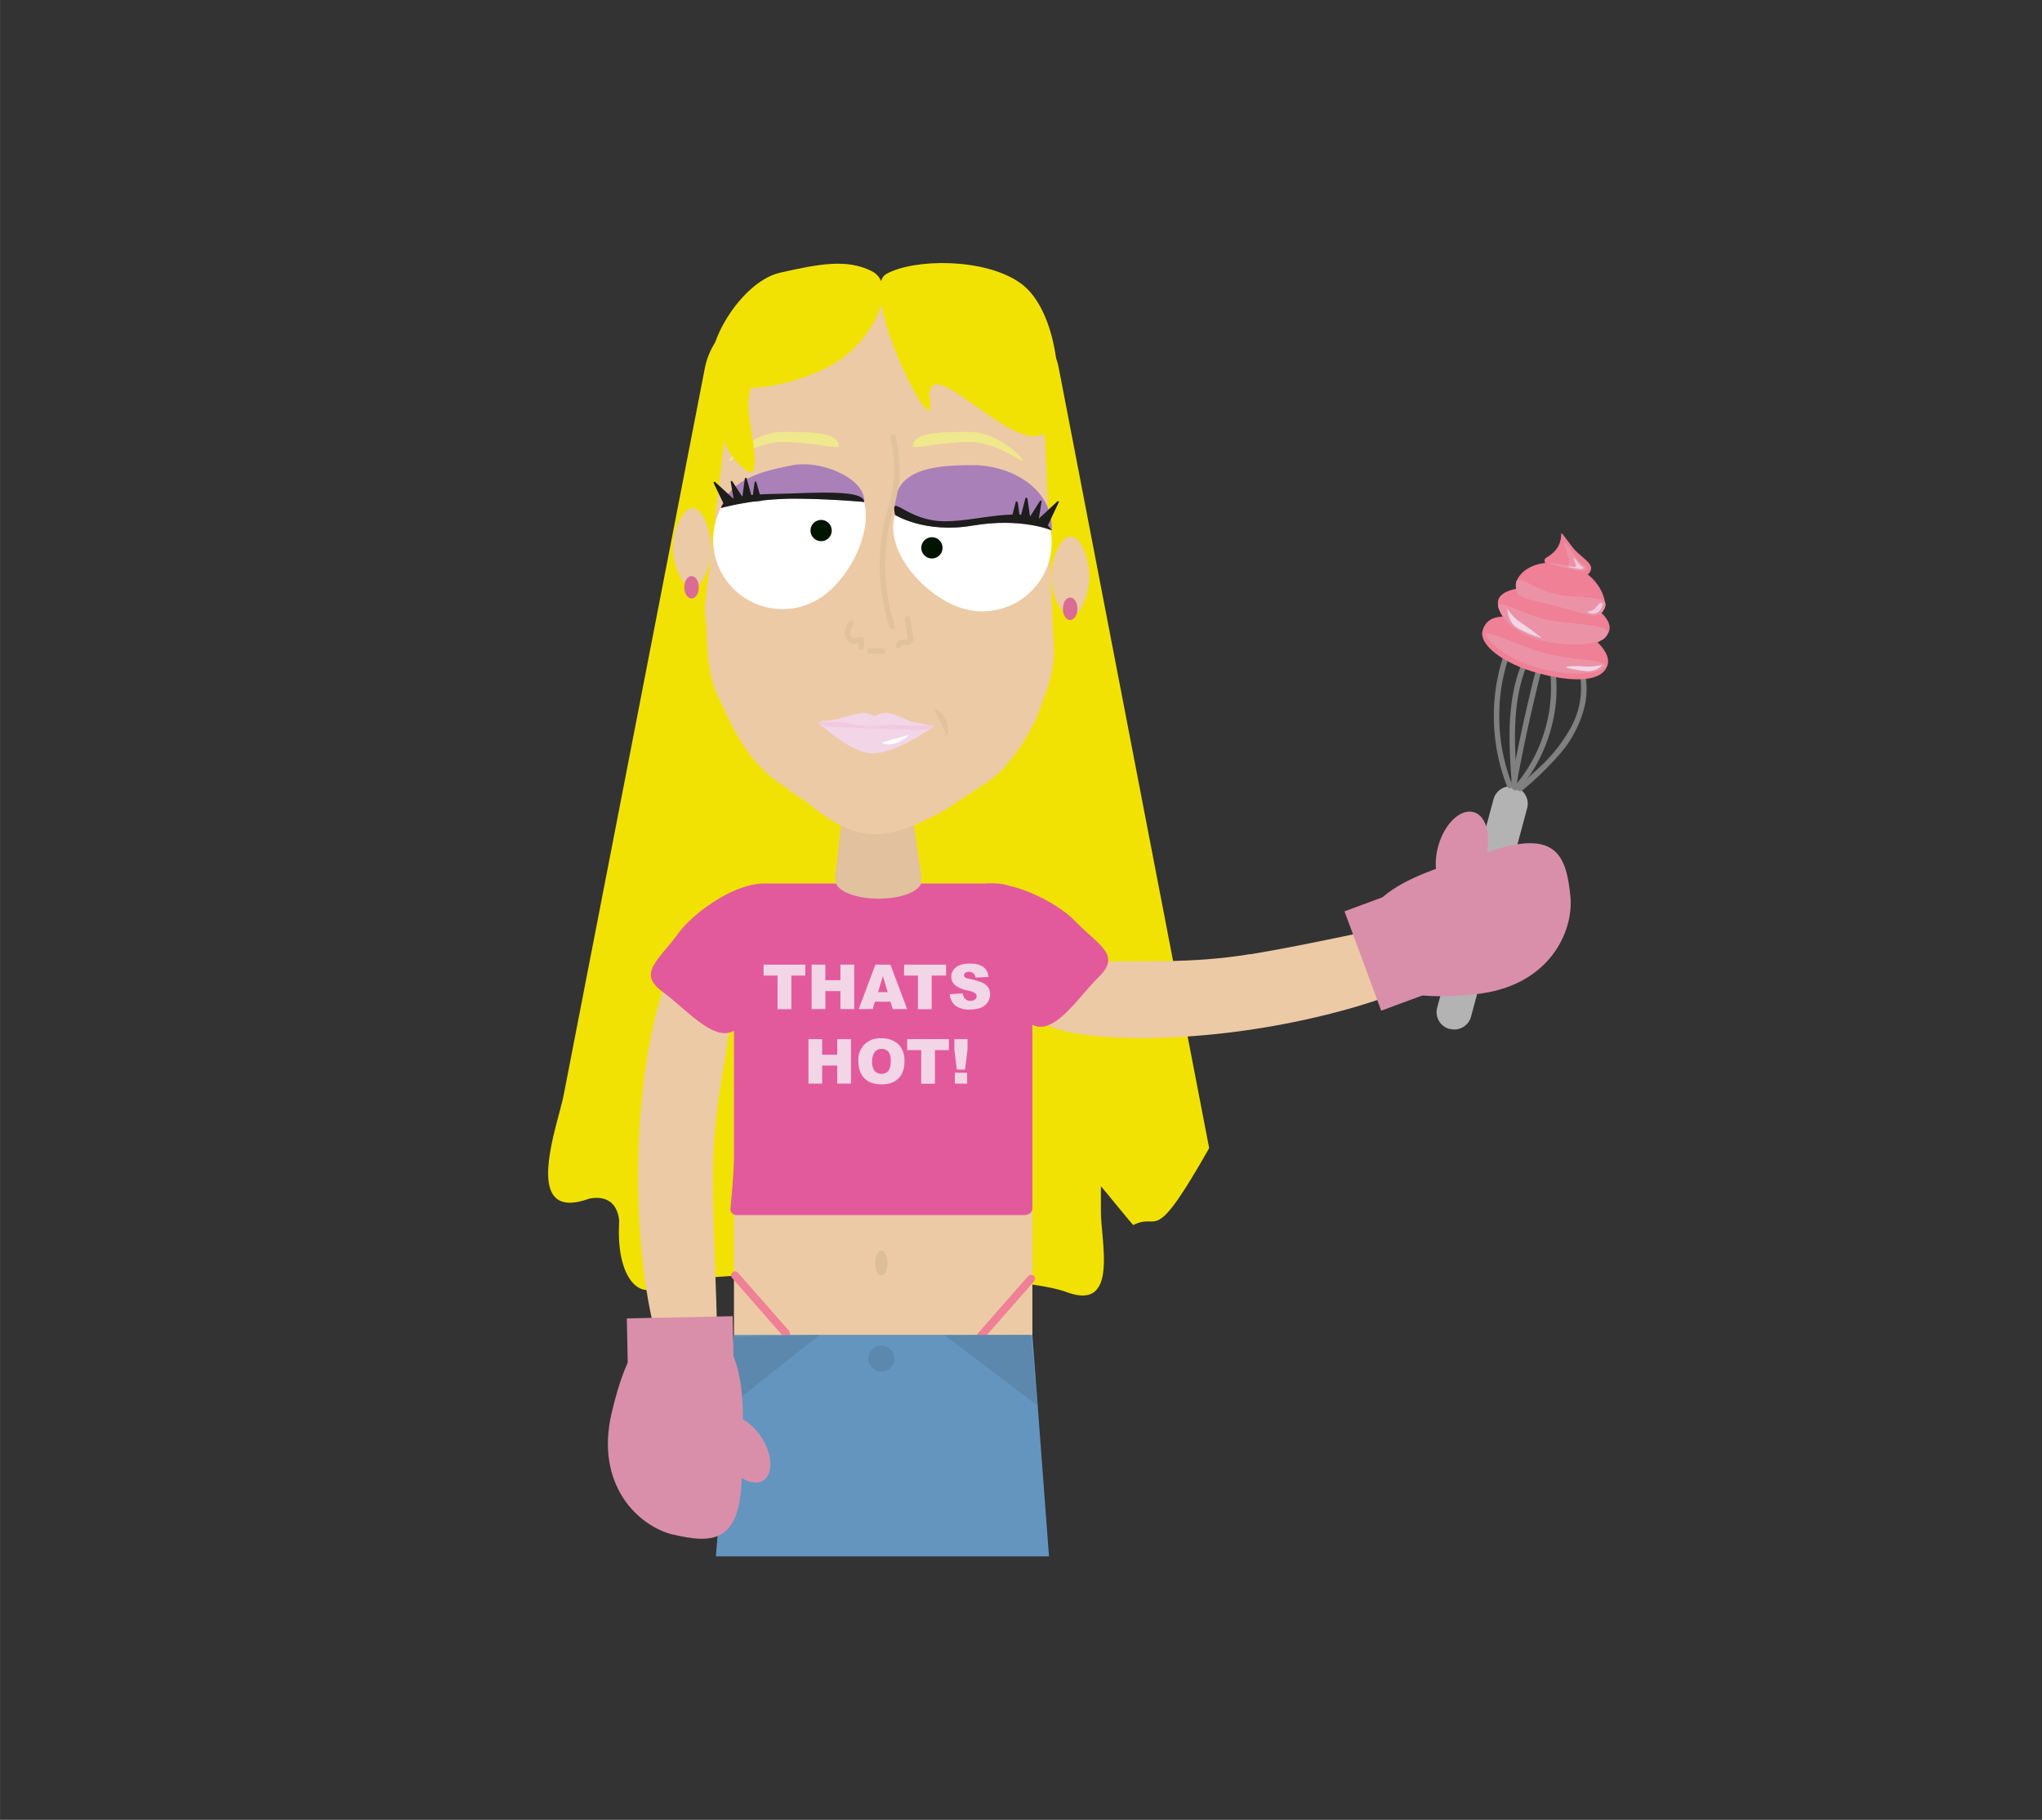 <svg id="Layer_1" data-name="Layer 1" xmlns="http://www.w3.org/2000/svg" xmlns:xlink="http://www.w3.org/1999/xlink" width="150mm" height="133.67mm" viewBox="0 0 425.2 378.92"><rect x="0" y="0" width="425.2" height="378.92" fill="#333333" stroke="none"/><defs><style>.cls-1,.cls-10{fill:none;}.cls-2{clip-path:url(#clip-path);}.cls-3{clip-path:url(#clip-path-2);}.cls-4{fill:#f1e204;}.cls-5{fill:#e1c19e;}.cls-6{fill:#eccaa5;}.cls-7{fill:#e25a9c;}.cls-8{fill:#ddbe9b;}.cls-9{fill:#ef8095;}.cls-10{stroke:#ef8095;stroke-linecap:round;stroke-linejoin:round;stroke-width:0.23px;}.cls-11{fill:#6495bf;}.cls-12{fill:#d98faa;}.cls-13{fill:#5c88ae;}.cls-14{fill:#fff;}.cls-15{fill:#a980b8;}.cls-16{fill:#1d1d1b;}.cls-17{fill:#f2d5e6;}.cls-18{fill:#001400;}.cls-19{fill:#efe88c;}.cls-20{fill:#f2c9e1;}.cls-21{fill:#d96b94;}.cls-22{fill:#b3b3b3;}.cls-23{fill:#808081;}.cls-24{clip-path:url(#clip-path-4);}.cls-25{fill:#eb92a7;}</style><clipPath id="clip-path"><rect class="cls-1" x="114.07" y="54.77" width="226.92" height="269.29"/></clipPath><clipPath id="clip-path-2"><rect class="cls-1" x="114.07" y="54.77" width="226.92" height="269.29"/></clipPath><clipPath id="clip-path-4"><rect class="cls-1" x="309.44" y="112.5" width="29.38" height="26.99" transform="translate(118.15 406.18) rotate(-74.92)"/></clipPath></defs><g id="Artwork_25" data-name="Artwork 25"><g class="cls-2"><g class="cls-3"><path class="cls-4" d="M162.12,64.06h43a15.66,15.66,0,0,1,15.37,12.7l31.26,162.13a.37.37,0,0,1,0,.23c-11.91,20.93-10.18,13.12-15.76,15.95-.11.05-6.75-8.18-6.75-8.06v5.15c0,6.51,3.75,20.91-7.11,16.88-12.35-4.59-77.66-5.34-85.37-1-4.26,2.39-8.51-3.06-7.82-13.69-.53-6.43-6.32-4.75-6.45-4.71-14.12,5-6.34-15.39-5.12-21.64L146.75,76.73a15.65,15.65,0,0,1,15.37-12.67"/><path class="cls-5" d="M187,187.12h-8.24a4.81,4.81,0,0,1-4.82-4.81l1.37-12c0-2.66.78-3.44,3.45-3.44H187c2.66,0,3,.33,3,3l1.83,12.42a4.81,4.81,0,0,1-4.82,4.81"/><path class="cls-6" d="M164.42,164.59l-.72-.56a11.56,11.56,0,0,0-1-.7c-6.72-4.42-9.95-11.16-13.28-18.58-2.49-5.51-2-11.09-2.46-15.65a15.64,15.64,0,0,1,0-4.48l3.84-32.74c1.78-12.95,5.66-33.19,18.73-33.19h30.07c13.08,0,16.39,20,18,33.15,0,.34.07.67.08,1l1.58,39c0,.3,0,.6.06.89.66,6.29-1.07,10.37-3.42,16.5-.57,1.5,1-2,0,0l-.2.44a40.93,40.93,0,0,1-7.54,11.14l0,0a24.47,24.47,0,0,1-4,2.95c-2.15,1.46-7,4.71-7.91,5.18-12.09,6.51-17.86,6.79-28.35-2a20.43,20.43,0,0,0-2.18-1.41,12.69,12.69,0,0,1-1.31-.9"/><path class="cls-4" d="M212.42,58.9c7.92,5.57,9.46,23.33,6.33,29.7-5,10.1-26.92-18.37-25.09-4.85,1.26,9.38-15.18-23.32-9.1-26.71,5.71-3.19,20.36-3.4,27.86,1.86"/><path class="cls-4" d="M162.39,56.79c-8.39,1.9-17,16.79-13.43,21.69s19.56,1.17,26.5-3.93,11.48-15.41,6-18.12c-5.12-2.54-10.69-1.54-19.09.36"/><path class="cls-6" d="M207.36,301.23H160.44a7.61,7.61,0,0,1-7.61-7.61V191.56a7.61,7.61,0,0,1,7.61-7.61h46.92a7.61,7.61,0,0,1,7.61,7.61V293.62a7.61,7.61,0,0,1-7.61,7.61"/><path class="cls-7" d="M213.63,253H153.34a1.26,1.26,0,0,1-1.25-1.37c.25-2.52.74-7.92.74-11.06v-49a7.61,7.61,0,0,1,7.61-7.61h46.92a7.61,7.61,0,0,1,7.61,7.61v60a1.34,1.34,0,0,1-1.34,1.35"/><path class="cls-8" d="M184.81,263c0,1.42-.57,2.57-1.28,2.57s-1.29-1.15-1.29-2.57.58-2.58,1.29-2.58,1.28,1.15,1.28,2.58"/><path class="cls-9" d="M163.15,278.14,152.52,266a.7.7,0,0,1,1.06-.92l10.63,12.1a.7.7,0,0,1-1.06.92"/><path class="cls-10" d="M163.15,278.14,152.52,266a.7.7,0,0,1,1.06-.92l10.63,12.1a.7.7,0,0,1-1.06.92Z"/><path class="cls-9" d="M204.64,278.76l10.63-12.1a.7.7,0,0,0-1.05-.92l-10.63,12.1a.7.7,0,0,0,1,.92"/><path class="cls-10" d="M204.64,278.76l10.63-12.1a.7.7,0,0,0-1.05-.92l-10.63,12.1a.7.7,0,0,0,1,.92Z"/><polygon class="cls-11" points="218.43 324.06 149.06 324.06 152.83 277.94 214.97 277.94 218.43 324.06"/><path class="cls-6" d="M148.43,244.68c0,25.67,3.38,46.48-3.36,46.48s-12.2-20.81-12.2-46.48,6.19-49.51,12.2-46.47c13.51,6.84,3.36,20.81,3.36,46.47"/><path class="cls-7" d="M138,206.53c-5.34-3.88-1-6.41,3.24-12.19s16.21-13.19,21.55-9.31-4.22,22.36-8.43,28.14-11-2.75-16.36-6.64"/><path class="cls-6" d="M260.38,198.69c25.31-4.21,45.28-11,46.39-4.31S288.25,209.83,262.93,214s-49.86,2-47.85-4.41c4.53-14.45,20-6.73,45.3-10.94"/><path class="cls-7" d="M228.81,203.4c4.73-4.61.05-6.48-4.94-11.61s-17.94-10.74-22.67-6.13,7.37,21.53,12.36,26.65,10.52-4.3,15.25-8.91"/><rect class="cls-12" x="283.48" y="187.35" width="9.99" height="22.05" transform="translate(-50.91 112.39) rotate(-20.3)"/><path class="cls-5" d="M191.84,183.43H174c0,2,4,3.69,8.94,3.69s8.94-1.65,8.94-3.69"/><polygon class="cls-13" points="216.07 292.67 196.66 278.01 214.66 277.94 216.07 292.67"/><polygon class="cls-13" points="151.61 293.07 170.66 277.94 152.67 278.31 151.61 293.07"/><path class="cls-12" d="M140.16,319.53c-7.17-1.7-16.37-10.31-12.78-25.42,3.2-13.5,7-18.34,14.32-18.52,15.2-.38,13.05,18.15,12.75,32s-6.34,13.8-14.29,11.92"/><rect class="cls-12" x="130.62" y="274.28" width="22.05" height="9.99" transform="translate(-5.77 3) rotate(-1.19)"/><path class="cls-13" d="M180.84,282.87a2.69,2.69,0,1,1,2.69,2.69,2.68,2.68,0,0,1-2.69-2.69"/><path class="cls-14" d="M151.15,120.72a14.42,14.42,0,0,1,3.46-20.11c6.52-4.6,19.35-5.63,23.95.88s-.79,18.1-7.3,22.7a14.44,14.44,0,0,1-20.11-3.47"/><path class="cls-14" d="M218.37,117.07a14.43,14.43,0,0,1-18,9.59c-7.62-2.32-16.31-11.83-14-19.45s14.78-10.48,22.41-8.15a14.43,14.43,0,0,1,9.59,18"/><path class="cls-15" d="M186.37,107.21s6.23,3.92,16.12,2.23c10.23-1.74,16.54,1,16.54,1,.25-8.8-8.57-13.59-16.47-13.59-8.16,0-17.36.75-16.19,10.33"/><path class="cls-15" d="M150.11,105.77a63.52,63.52,0,0,1,14.83-1.94c7.73,0,15,.69,15,.69.35-4.76-8.66-8.83-15-7.64-6.17,1.16-12.85,2.88-14.83,8.89"/><path class="cls-16" d="M186.37,107.21s6.23,3.92,16.12,2.23c10.23-1.74,16.54,1,16.54,1-4.08-6.09-14.35-1.9-22.25-1.9-8.16,0-11.48-6.22-10.41-1.36"/><path class="cls-16" d="M150.11,105.77a63.52,63.52,0,0,1,14.83-1.94c7.73,0,15,.69,15,.69,0-2.41-8.6-2-15.54-1.76-6.28.18-13.36,0-14.28,3"/></g><path class="cls-17" d="M159,200.85h8.69v2.28h-2.91v7H161.9v-7H159Z"/><path class="cls-17" d="M169,200.85h2.86v3.23H175v-3.23h2.87v9.25H175v-3.74h-3.13v3.74H169Z"/><path class="cls-17" d="M185.43,208.57h-3.25l-.45,1.53h-2.92l3.48-9.25h3.12l3.48,9.25h-3Zm-.59-2-1-3.33-1,3.33Z"/><path class="cls-17" d="M188.27,200.85H197v2.28H194v7h-2.86v-7h-2.91Z"/><path class="cls-17" d="M197.76,207l2.72-.17a2.1,2.1,0,0,0,.36,1,1.51,1.51,0,0,0,1.26.56,1.39,1.39,0,0,0,.94-.29.83.83,0,0,0,0-1.31,3.7,3.7,0,0,0-1.47-.53,6.27,6.27,0,0,1-2.68-1.13,2.24,2.24,0,0,1-.81-1.78,2.39,2.39,0,0,1,.42-1.35,2.67,2.67,0,0,1,1.24-1,5.84,5.84,0,0,1,2.28-.36,4.64,4.64,0,0,1,2.7.66,2.86,2.86,0,0,1,1.11,2.1l-2.7.15a1.41,1.41,0,0,0-.45-.9,1.44,1.44,0,0,0-.95-.29,1.16,1.16,0,0,0-.75.21.65.65,0,0,0-.25.52.53.53,0,0,0,.21.4,2.39,2.39,0,0,0,1,.34,12.34,12.34,0,0,1,2.68.81,2.81,2.81,0,0,1,1.18,1,2.56,2.56,0,0,1,.37,1.37,2.92,2.92,0,0,1-.49,1.64,3.11,3.11,0,0,1-1.38,1.14,5.54,5.54,0,0,1-2.23.39,4.58,4.58,0,0,1-3.27-.91A3.62,3.62,0,0,1,197.76,207Z"/><path class="cls-17" d="M168.34,216.36h2.86v3.24h3.13v-3.24h2.87v9.26h-2.87v-3.75H171.2v3.75h-2.86Z"/><path class="cls-17" d="M178.74,221a4.4,4.4,0,0,1,4.78-4.8,4.86,4.86,0,0,1,3.56,1.24,4.67,4.67,0,0,1,1.25,3.48,5.75,5.75,0,0,1-.54,2.66,4,4,0,0,1-1.58,1.62,5.28,5.28,0,0,1-2.57.57,6,6,0,0,1-2.6-.49,3.93,3.93,0,0,1-1.66-1.58A5.29,5.29,0,0,1,178.74,221Zm2.86,0a3.15,3.15,0,0,0,.52,2,2,2,0,0,0,2.85,0,3.49,3.49,0,0,0,.5-2.16A2.87,2.87,0,0,0,185,219a1.82,1.82,0,0,0-1.43-.6,1.73,1.73,0,0,0-1.39.61A3.13,3.13,0,0,0,181.6,221Z"/><path class="cls-17" d="M188.9,216.36h8.69v2.29h-2.91v7h-2.86v-7H188.9Z"/><path class="cls-17" d="M198.72,216.36h2.75v2.11l-.53,4.24h-1.7l-.52-4.24Zm.1,7h2.56v2.27h-2.56Z"/><g class="cls-3"><path class="cls-16" d="M220.45,104.61l-2.32,4.92-1.95-1.43,4-3.7a.18.18,0,0,1,.29.21"/><path class="cls-16" d="M216.88,104.45l-.63,3.94-1.85-.7,2.14-3.37a.19.19,0,0,1,.34.13"/><path class="cls-16" d="M213.94,103.77l.57,4-2-.12,1-3.86a.18.18,0,0,1,.36,0"/><path class="cls-16" d="M211.92,104.55l.57,4-2-.11,1-3.86a.18.18,0,0,1,.36,0"/><path class="cls-16" d="M148.59,100.56l2.36,4.89,1.94-1.44-4-3.67a.19.19,0,0,0-.29.22"/><path class="cls-16" d="M152.16,100.36l.67,3.94,1.84-.71-2.18-3.36a.18.18,0,0,0-.33.13"/><path class="cls-16" d="M155.09,99.66l-.53,4,2-.14-1.07-3.85a.18.18,0,0,0-.36,0"/><path class="cls-16" d="M157.12,100.42l-.53,4,2-.13-1.08-3.85a.18.18,0,0,0-.36,0"/><path class="cls-18" d="M168.77,110.47a2.21,2.21,0,1,1,2.21,2.21,2.21,2.21,0,0,1-2.21-2.21"/><path class="cls-18" d="M191.84,114.07a2.21,2.21,0,1,1,2.21,2.21,2.21,2.21,0,0,1-2.21-2.21"/><path class="cls-19" d="M213,95.91c0,.65-5.24-3.87-11.16-3.87s-11.74,1.54-11.74.89c0-3,5.82-3,11.74-3S213,95.27,213,95.91"/><path class="cls-5" d="M185.43,91.12a37.94,37.94,0,0,1,.79,8.09,36.6,36.6,0,0,1-1.63,7.72,42,42,0,0,0-1.15,15.22,42.73,42.73,0,0,0,1.78,8.46c.23.69,1.32.4,1.1-.3a41.26,41.26,0,0,1-1.92-15.09,40.16,40.16,0,0,1,1.15-7.47,49.34,49.34,0,0,0,1.76-7.77,36.2,36.2,0,0,0-.79-9.16.57.57,0,0,0-.69-.4.59.59,0,0,0-.4.7"/><path class="cls-5" d="M188.38,129c.12.79.25,1.58.38,2.37l.18,1.14a2.76,2.76,0,0,1,.07.49s0,.11,0,.1,0,0,0,0a3.33,3.33,0,0,1-.49.07,4,4,0,0,0-.85.05,1.26,1.26,0,0,0-1.13,1.22.58.58,0,0,0,.57.57.56.56,0,0,0,.56-.57c0-.1,0-.05,0,0s0,0,0,0a.72.72,0,0,1,.24-.1,3.11,3.11,0,0,1,.69,0,1.49,1.49,0,0,0,1.52-.86,2.28,2.28,0,0,0,0-1.13l-.19-1.18-.39-2.43a.57.57,0,1,0-1.09.3"/><path class="cls-5" d="M183.69,135h-2.56a.57.57,0,0,0-.57.56.58.58,0,0,0,.57.57h2.56a.57.57,0,1,0,0-1.13"/><path class="cls-5" d="M179.91,134.74l0-1.49a.55.55,0,0,0-.28-.49,1.74,1.74,0,0,0-1.49.1.65.65,0,0,1-.82-.25c-.6-.74,0-1.79.34-2.54s-.65-1.23-1-.58c-.56,1.1-1.14,2.45-.4,3.61a2,2,0,0,0,1.37.94,1.69,1.69,0,0,0,.86-.12l.37-.13.13,0s.09,0,.05,0l-.28-.49c0,.5,0,1,0,1.49a.57.57,0,0,0,1.14,0"/><path class="cls-17" d="M170.38,150.41a56.44,56.44,0,0,1,11.48-1.18,84.2,84.2,0,0,1,12.58,2s-8.08,6-13.19,5.61c-4.56-.37-10.87-6.42-10.87-6.42"/><path class="cls-17" d="M171.29,151.28l10.19,2.09a.59.59,0,0,0,.7-.4.57.57,0,0,0-.4-.7l-10.19-2.09a.58.58,0,0,0-.7.4.57.57,0,0,0,.4.7"/><path class="cls-17" d="M171.27,151.24c2.87.44,5.46,2.08,8.42,2a.57.57,0,0,0,0-1.13c-2.84,0-5.36-1.59-8.12-2a.57.57,0,1,0-.3,1.09"/><path class="cls-17" d="M174.68,149.69a31.46,31.46,0,0,1,5.13-1.3,5.82,5.82,0,0,1,3,1.21,6.22,6.22,0,0,1-3,1.13,40.66,40.66,0,0,1-5.09-1"/><path class="cls-17" d="M182,149.18a5.76,5.76,0,0,1,2.92-.78,25.36,25.36,0,0,1,4.7,1.82,23,23,0,0,1-5.09.48,6.17,6.17,0,0,1-2.53-1.52"/><path class="cls-20" d="M171.94,151.25c5.64.22,11.28.49,16.92.67a32.19,32.19,0,0,0,4.71-.11c.29,0,.94-.39.87-.59s-.86-.23-1.15-.2a31.7,31.7,0,0,1-4,.09,30.82,30.82,0,0,0-4.18-.16,22,22,0,0,1-8.43-.34c-1.52-.41-4.37-.21-5.94-.27-.69,0,.53.88,1.22.91"/><path class="cls-14" d="M189.33,153c-2.63,2.36-5,2.27-5.64,1.57"/><path class="cls-6" d="M144.23,122.35c-2,0-4-4.3-4.1-8-.08-4,2.07-8.61,4.1-8.57s4,4.74,3.84,8.69c-.1,3.53-1.85,7.87-3.84,7.91"/><path class="cls-6" d="M223,128.25c-2,0-4-4.29-4.11-8-.08-4,2.07-8.6,4.11-8.56s3.94,4.73,3.83,8.68c-.1,3.54-1.85,7.88-3.83,7.91"/><path class="cls-19" d="M151.78,95.91c0,.65,5.24-3.87,11.16-3.87s11.74,1.54,11.74.89c0-3-5.82-3-11.74-3s-11.16,5.29-11.16,5.93"/><path class="cls-4" d="M155.84,84.56c0,5.09,4.58,19.93-3.13,10.8-1.78-2.11-2.91-5.71-2.91-10.8s2.71-9.21,6-9.21,0,4.12,0,9.21"/><path class="cls-21" d="M224.35,126.76c0,1.29-.67,2.34-1.51,2.34s-1.51-1-1.51-2.34.68-2.34,1.51-2.34,1.51,1,1.51,2.34"/><path class="cls-21" d="M145.5,122.28c0,1.29-.68,2.34-1.51,2.34s-1.51-1.05-1.51-2.34.67-2.34,1.51-2.34,1.51,1,1.51,2.34"/><path class="cls-22" d="M301.8,214.23h0a3.61,3.61,0,0,1-2.54-4.42L311,166.41a3.6,3.6,0,0,1,7,1.87l-11.69,43.4a3.61,3.61,0,0,1-4.42,2.55"/><path class="cls-5" d="M194.44,147.5a4.61,4.61,0,0,1,2.73,5.67"/><path class="cls-12" d="M327,186.62c.74,7.32-4.38,18.83-19.83,20.39-13.8,1.39-19.61-.58-22.19-7.47-5.34-14.24,12.87-18.27,26.08-22.53s15.12,1.47,15.94,9.61"/><path class="cls-12" d="M309.29,178.85c1.37-4.58.3-8.94-2.39-9.74s-6,2.25-7.35,6.82-.3,8.93,2.39,9.74,6-2.25,7.35-6.82"/><path class="cls-23" d="M314.9,163.43a39.14,39.14,0,0,1-2.51-10.28,40,40,0,0,1,.34-10.59,39.43,39.43,0,0,1,1.47-5.85c.23-.69-.86-1-1.09-.3a39.87,39.87,0,0,0-2,10.65,40.79,40.79,0,0,0,.91,10.8,40.18,40.18,0,0,0,1.8,5.87.58.58,0,0,0,.7.39.56.56,0,0,0,.39-.69"/><path class="cls-23" d="M317,164.57a66.31,66.31,0,0,0,7.92-7.71,23.89,23.89,0,0,0,5-9.6,16.38,16.38,0,0,0,.3-6.08.57.57,0,0,0-.7-.4.58.58,0,0,0-.39.7,16.88,16.88,0,0,1-2,9.92,32.18,32.18,0,0,1-6.49,8.29c-1.47,1.41-3,2.75-4.53,4.08a.57.57,0,0,0,0,.8.58.58,0,0,0,.8,0"/><path class="cls-23" d="M316,164c-.51-6.57-1-13.29.26-19.8a32.41,32.41,0,0,1,1.52-5.3.57.57,0,1,0-1.09-.3c-2.42,6.26-2.57,13.09-2.22,19.71.1,1.9.25,3.8.39,5.69a.6.6,0,0,0,.57.57A.58.58,0,0,0,316,164"/><path class="cls-23" d="M316.27,164.4a32.09,32.09,0,0,0,5.25-8.47,33.28,33.28,0,0,0,2.47-9.76,30.92,30.92,0,0,0,0-5.61.58.58,0,0,0-.57-.57.57.57,0,0,0-.56.57,31.47,31.47,0,0,1-.69,9.63,32,32,0,0,1-3.58,9,31.11,31.11,0,0,1-3.15,4.42.57.57,0,0,0,.8.8"/><path class="cls-23" d="M315.72,163.69q1.69-9.34,3.9-18.6.61-2.61,1.28-5.21a.57.57,0,0,0-1.1-.3q-2.34,9.21-4.18,18.54-.51,2.63-1,5.27a.57.57,0,1,0,1.09.3"/></g><g class="cls-24"><path class="cls-9" d="M334.77,138.36c-1,3.73-7.26,3.75-14.46,1.81s-12.39-5.89-11.6-8.83c1.24-4.59,7.07-2.79,14.47-1.81s12.39,5.9,11.59,8.83"/><path class="cls-9" d="M334.9,131.76c-1.57,2.72-6.63,4.15-13,2.44s-9.87-5.69-10-8.63c-.14-3.12,6.64-4.15,13-2.44s11.56,5.91,10,8.63"/><path class="cls-9" d="M334.24,125.64c.37,3.15-5.6,4.43-10.66,3.07s-9.07-5.17-7.67-8,5.59-4.43,10.65-3.07,7.34,5.2,7.68,8"/><path class="cls-9" d="M331.28,118.64c-.41,1.5-2.82,2.16-5.38,1.47s-5.27-3.21-3.92-4c5.7-3.23.74-8.3,5.41-2.24,1.62,2.11,4.29,3.24,3.89,4.75"/><path class="cls-25" d="M330.37,118.32c0,.53-1,.58-1.86.5s-11.44-2.65-2.3-1.17c2.21.35-3.78-10,2.42-1,.52.75,1.78,1.15,1.74,1.68"/><path class="cls-25" d="M333.5,139.43c-1.16.75-6.32,1.5-12.84-.25s-9.92-5-10.77-6.11c-2.59-3.29,5.34,1.17,11.87,2.93s15.25,1.17,11.74,3.43"/><path class="cls-25" d="M334.13,132.88c-1.22,1.14-6.79,2.08-13.08.49s-8.07-4.81-8.78-6.22c-1.87-3.7,4.62,1.1,11,2.08s13.92.76,10.83,3.65"/><path class="cls-25" d="M333.45,127.61c-1,1.34-3.63.08-9.92-1.51s-7.55-1.66-7.78-3.22c-.74-5,2.83,0,9.24,1s11.44-.14,8.46,3.78"/><path class="cls-20" d="M329.72,118.24c0,.22-.38.26-.76.25s-4.78-.86-1-.44c.92.1-1.78-4.07,1-.46.23.29.76.43.75.65"/><path class="cls-17" d="M321,132.85a21.36,21.36,0,0,1-5.25-2.23c-1.59-1.08-1.78-3.22-1.91-3.58-.33-1,1,1.43,2.62,2.44a46.64,46.64,0,0,1,4.54,3.37"/><path class="cls-17" d="M333.42,138.74a4.33,4.33,0,0,1-3.17,1,25.78,25.78,0,0,1-3.8-.66c-1.24-.37,1.8-.49,3.64-.31s4.44-.67,3.33-.06"/><path class="cls-20" d="M333.59,125.55c.29.26,0,1.07-.66,1.81a2,2,0,0,1-2.32.08c-.3-.26.88,0,1.53-.78s1.15-1.37,1.45-1.11"/></g><g class="cls-3"><path class="cls-12" d="M150.92,304.24c2.36,3.58,6,5.36,8.06,4s1.9-5.4-.45-9-6-5.37-8.07-4-1.89,5.4.46,9"/></g></g></g></svg>